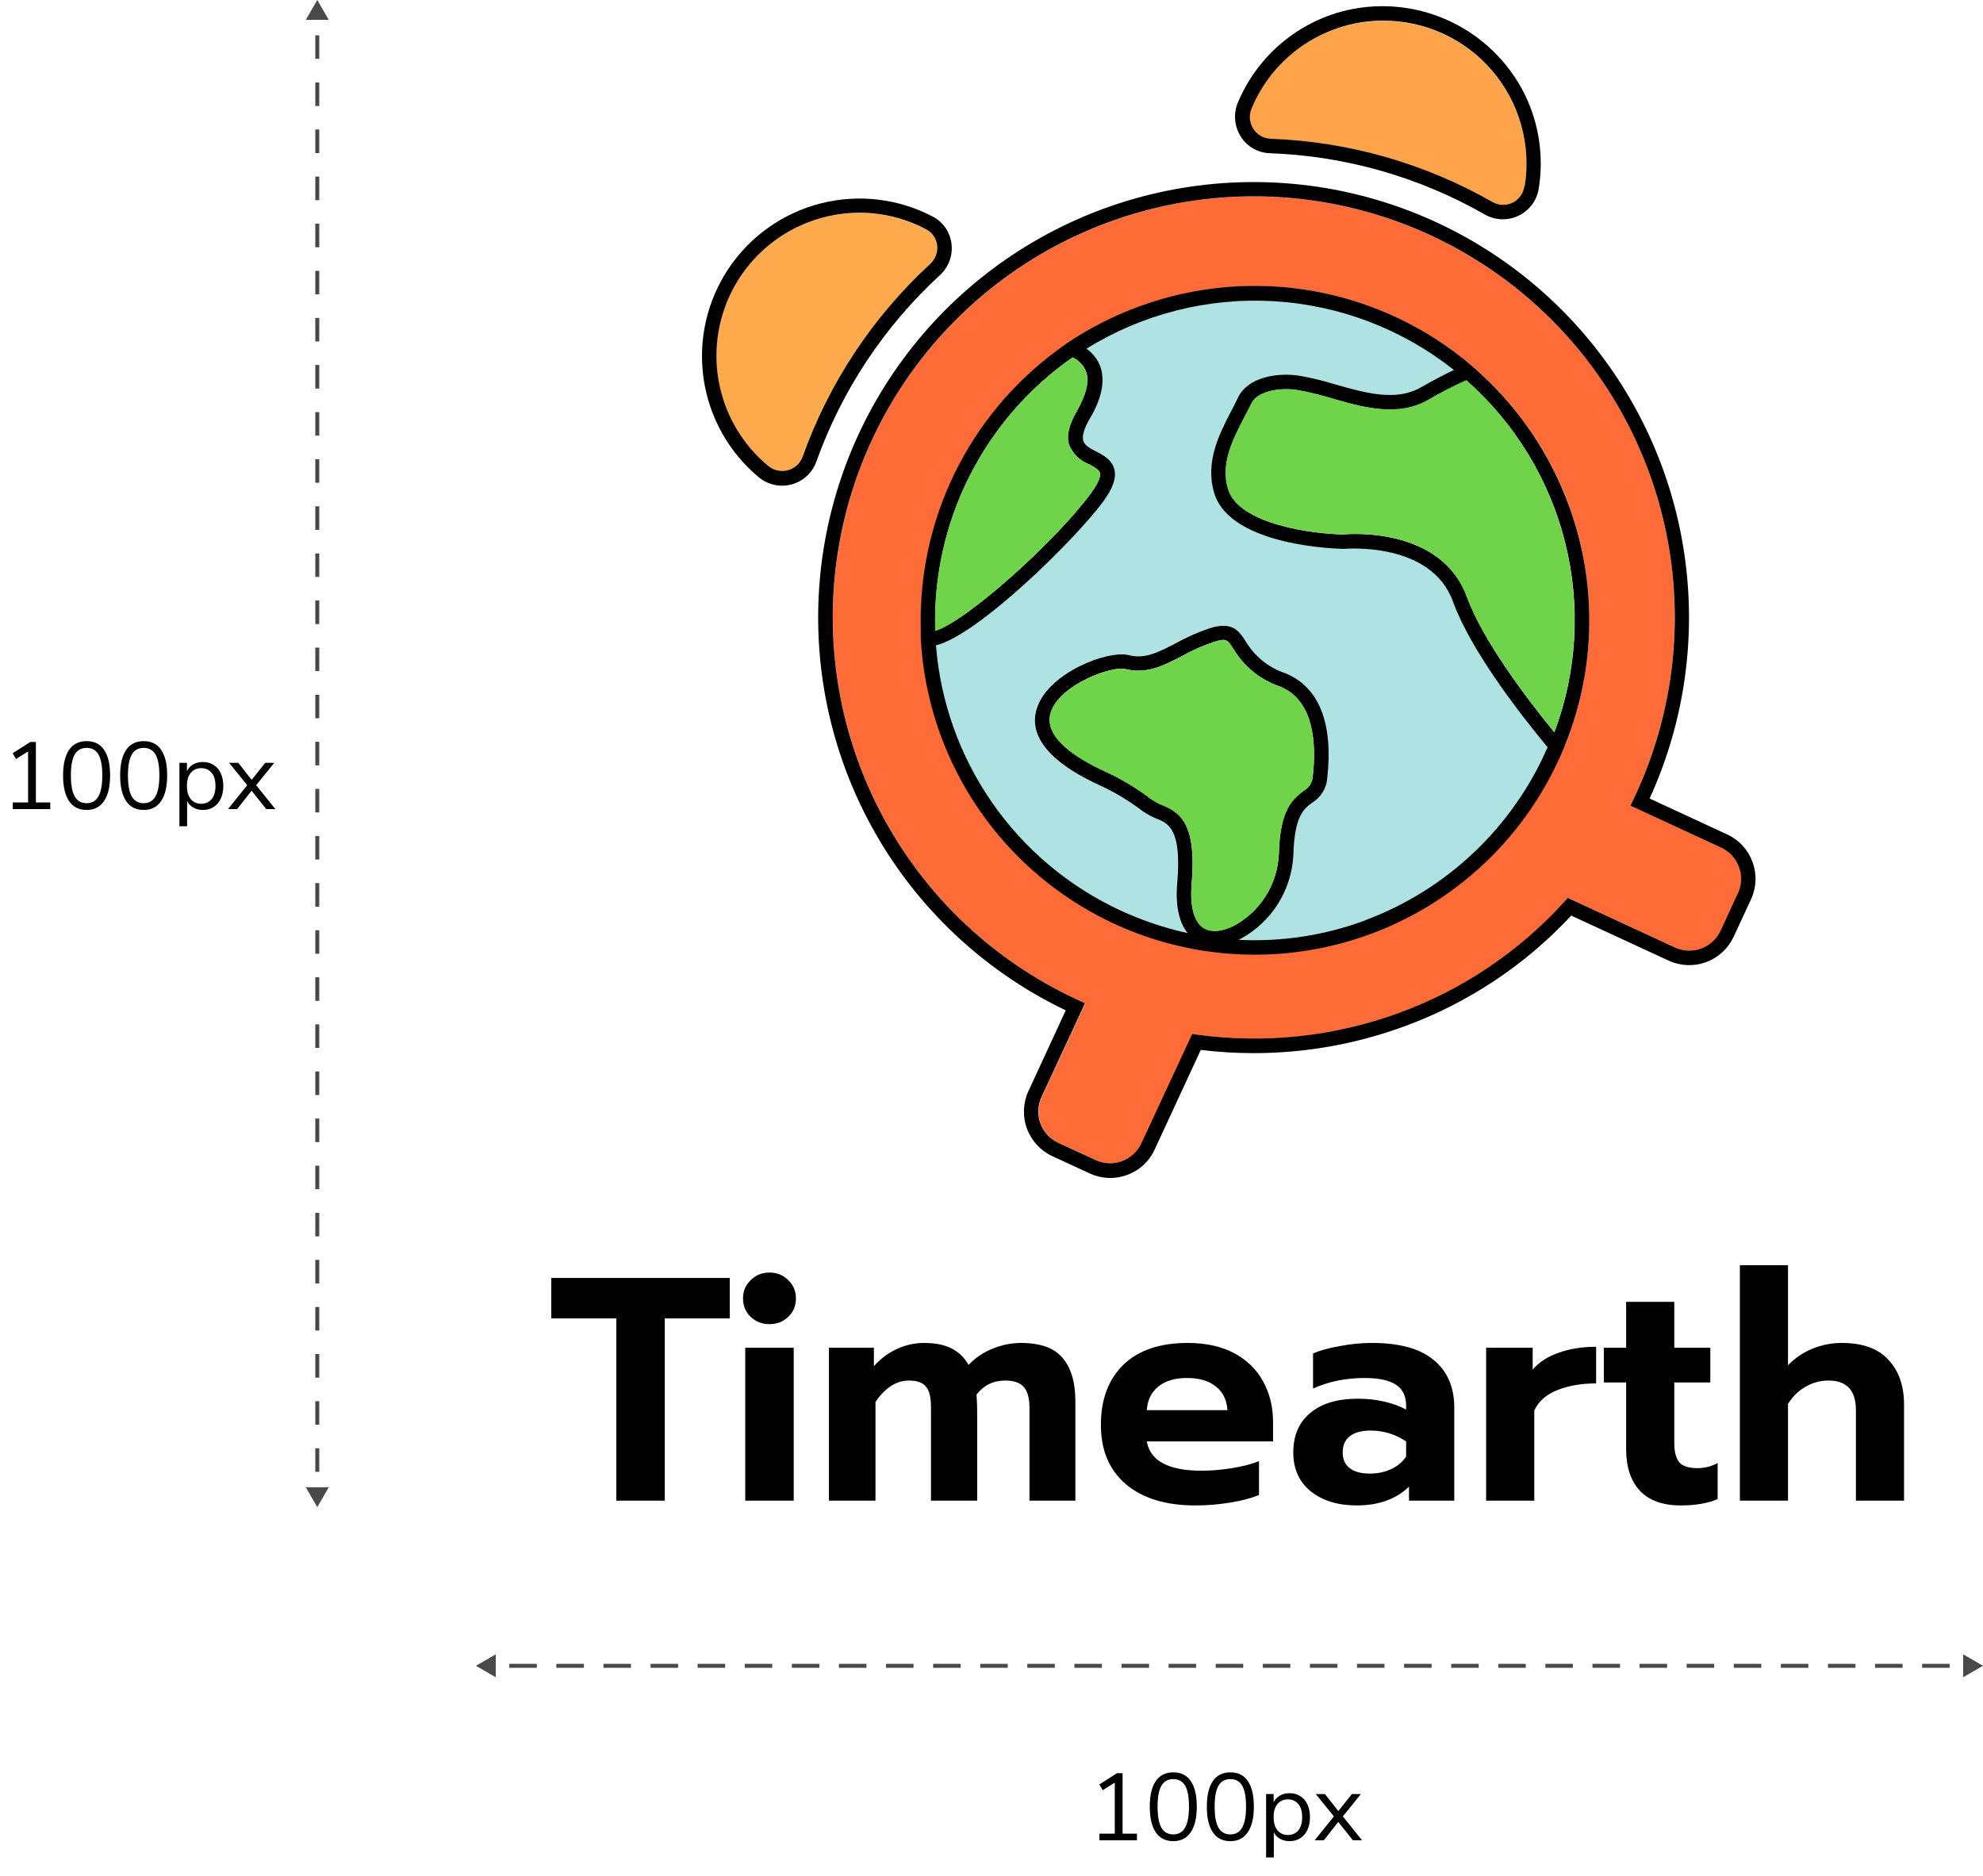 <svg width="500" height="473" viewBox="0 0 500 473" fill="none" xmlns="http://www.w3.org/2000/svg">
<rect width="500" height="473" fill="white"/>
<path d="M80 0L77.113 5H82.887L80 0ZM80 380L82.887 375H77.113L80 380ZM79.5 8.906V14.844H80.5V8.906H79.5ZM79.5 20.781V26.719H80.5V20.781H79.5ZM79.5 32.656V38.594H80.5V32.656H79.5ZM79.5 44.531V50.469H80.5V44.531H79.5ZM79.5 56.406V62.344H80.5V56.406H79.5ZM79.5 68.281V74.219H80.5V68.281H79.5ZM79.5 80.156V86.094H80.5V80.156H79.5ZM79.5 92.031V97.969H80.5V92.031H79.5ZM79.5 103.906V109.844H80.5V103.906H79.5ZM79.5 115.781L79.5 121.719H80.5L80.5 115.781H79.5ZM79.5 127.656V133.594H80.5V127.656H79.5ZM79.5 139.531V145.469H80.5V139.531H79.5ZM79.5 151.406V157.344H80.5V151.406H79.5ZM79.5 163.281V169.219H80.5V163.281H79.5ZM79.5 175.156V181.094H80.5V175.156H79.5ZM79.5 187.031V192.969H80.5V187.031H79.5ZM79.5 198.906V204.844H80.5V198.906H79.5ZM79.5 210.781V216.719H80.5V210.781H79.5ZM79.5 222.656V228.594H80.5V222.656H79.5ZM79.5 234.531V240.469H80.5V234.531H79.5ZM79.5 246.406V252.344H80.5V246.406H79.5ZM79.5 258.281V264.219H80.5V258.281H79.5ZM79.5 270.156V276.094H80.5V270.156H79.5ZM79.5 282.031V287.969H80.5V282.031H79.5ZM79.5 293.906V299.844H80.5V293.906H79.5ZM79.5 305.781V311.719H80.5V305.781H79.5ZM79.5 317.656V323.594H80.5V317.656H79.5ZM79.5 329.531V335.469H80.5V329.531H79.5ZM79.5 341.406V347.344H80.5V341.406H79.5ZM79.5 353.281V359.219H80.5V353.281H79.5ZM79.5 365.156V371.094H80.5V365.156H79.5Z" fill="#494949"/>
<path d="M120 420L125 422.887V417.113L120 420ZM500 420L495 417.113V422.887L500 420ZM122.969 420.5H123.469V419.5H122.969V420.5ZM128.906 419.5H128.406V420.5H128.906V419.5ZM134.844 420.5H135.344V419.5H134.844V420.5ZM140.781 419.5H140.281V420.5H140.781V419.5ZM146.719 420.5H147.219V419.5H146.719V420.5ZM152.656 419.5H152.156V420.5H152.656V419.5ZM158.594 420.5H159.094V419.5H158.594V420.5ZM164.531 419.5H164.031V420.5H164.531V419.5ZM170.469 420.5H170.969V419.5H170.469V420.5ZM176.406 419.5H175.906V420.5H176.406V419.5ZM182.344 420.5H182.844V419.5H182.344V420.5ZM188.281 419.5H187.781V420.5H188.281V419.5ZM194.219 420.5H194.719V419.5H194.219V420.5ZM200.156 419.5H199.656V420.5H200.156V419.5ZM206.094 420.5H206.594V419.5H206.094V420.5ZM212.031 419.5H211.531V420.5H212.031V419.5ZM217.969 420.5H218.469V419.5H217.969V420.5ZM223.906 419.5H223.406V420.5H223.906V419.5ZM229.844 420.5H230.344V419.5H229.844V420.5ZM235.781 419.5H235.281V420.5H235.781V419.5ZM241.719 420.5H242.219V419.5H241.719V420.5ZM247.656 419.5H247.156V420.5H247.656V419.5ZM253.594 420.5H254.094V419.5H253.594V420.5ZM259.531 419.5H259.031V420.5H259.531V419.5ZM265.469 420.5H265.969V419.5H265.469V420.5ZM271.406 419.5H270.906V420.5H271.406V419.5ZM277.344 420.5H277.844V419.5H277.344V420.5ZM283.281 419.5H282.781V420.5H283.281V419.5ZM289.219 420.5H289.719V419.5H289.219V420.5ZM295.156 419.5H294.656V420.5H295.156V419.5ZM301.094 420.5H301.594V419.5H301.094V420.5ZM307.031 419.5H306.531V420.5H307.031V419.5ZM312.969 420.5H313.469V419.5H312.969V420.5ZM318.906 419.5H318.406V420.5H318.906V419.5ZM324.844 420.5H325.344V419.5H324.844V420.5ZM330.781 419.5H330.281V420.5H330.781V419.5ZM336.719 420.5H337.219V419.5H336.719V420.5ZM342.656 419.5H342.156V420.5H342.656V419.5ZM348.594 420.5H349.094V419.5H348.594V420.5ZM354.531 419.5H354.031V420.5H354.531V419.5ZM360.469 420.5H360.969V419.5H360.469V420.5ZM366.406 419.5H365.906V420.5H366.406V419.5ZM372.344 420.5H372.844V419.5H372.344V420.5ZM378.281 419.5H377.781V420.5H378.281V419.5ZM384.219 420.5H384.719V419.5H384.219V420.5ZM390.156 419.5H389.656V420.5H390.156V419.5ZM396.094 420.5H396.594V419.5H396.094V420.5ZM402.031 419.5H401.531V420.5H402.031V419.5ZM407.969 420.5H408.469V419.5H407.969V420.5ZM413.906 419.5H413.406V420.5H413.906V419.5ZM419.844 420.5H420.344V419.5H419.844V420.5ZM425.781 419.5H425.281V420.5H425.781V419.5ZM431.719 420.5H432.219V419.5H431.719V420.5ZM437.656 419.5H437.156V420.5H437.656V419.5ZM443.594 420.5H444.094V419.5H443.594V420.5ZM449.531 419.5H449.031V420.5H449.531V419.5ZM455.469 420.5H455.969V419.5H455.469V420.5ZM461.406 419.5H460.906V420.5H461.406V419.5ZM467.344 420.5H467.844V419.5H467.344V420.5ZM473.281 419.5H472.781V420.5H473.281V419.5ZM479.219 420.5H479.719V419.5H479.219V420.5ZM485.156 419.5H484.656V420.5H485.156V419.5ZM491.094 420.5H491.594V419.5H491.094V420.5ZM497.031 419.5H496.531V420.5H497.031V419.5ZM128.906 420.5H134.844V419.5H128.906V420.5ZM140.781 420.5H146.719V419.5H140.781V420.5ZM152.656 420.5H158.594V419.5H152.656V420.5ZM164.531 420.5H170.469V419.5H164.531V420.5ZM176.406 420.5H182.344V419.5H176.406V420.5ZM188.281 420.5H194.219V419.5H188.281V420.5ZM200.156 420.5H206.094V419.5H200.156V420.5ZM212.031 420.5H217.969V419.5H212.031V420.5ZM223.906 420.5H229.844V419.5H223.906V420.5ZM235.781 420.5H241.719V419.5H235.781V420.5ZM247.656 420.5H253.594V419.5H247.656V420.5ZM259.531 420.5H265.469V419.5H259.531V420.5ZM271.406 420.5H277.344V419.5H271.406V420.5ZM283.281 420.5H289.219V419.5H283.281V420.5ZM295.156 420.5H301.094V419.5H295.156V420.5ZM307.031 420.5H312.969V419.5H307.031V420.5ZM318.906 420.5H324.844V419.5H318.906V420.5ZM330.781 420.5H336.719V419.5H330.781V420.5ZM342.656 420.5H348.594V419.5H342.656V420.5ZM354.531 420.5H360.469V419.5H354.531V420.5ZM366.406 420.5H372.344V419.5H366.406V420.5ZM378.281 420.5H384.219V419.5H378.281V420.5ZM390.156 420.5H396.094V419.5H390.156V420.5ZM402.031 420.5H407.969V419.5H402.031V420.5ZM413.906 420.5H419.844V419.5H413.906V420.5ZM425.781 420.5H431.719V419.5H425.781V420.5ZM437.656 420.5H443.594V419.5H437.656V420.5ZM449.531 420.5H455.469V419.5H449.531V420.5ZM461.406 420.5H467.344V419.5H461.406V420.5ZM473.281 420.5H479.219V419.5H473.281V420.5ZM485.156 420.5H491.094V419.5H485.156V420.5Z" fill="#494949"/>
<path d="M277.218 464V462.32H281.082V449.456L278.034 451.376L277.194 449.912L281.634 447.08H283.05V462.32H286.674V464H277.218ZM295.833 464.216C293.897 464.216 292.425 463.472 291.417 461.984C290.409 460.496 289.905 458.344 289.905 455.528C289.905 452.696 290.409 450.544 291.417 449.072C292.425 447.6 293.897 446.864 295.833 446.864C297.785 446.864 299.257 447.6 300.249 449.072C301.257 450.528 301.761 452.672 301.761 455.504C301.761 458.336 301.249 460.496 300.225 461.984C299.217 463.472 297.753 464.216 295.833 464.216ZM295.833 462.512C297.177 462.512 298.169 461.944 298.809 460.808C299.465 459.672 299.793 457.904 299.793 455.504C299.793 453.104 299.473 451.352 298.833 450.248C298.193 449.128 297.193 448.568 295.833 448.568C294.489 448.568 293.489 449.128 292.833 450.248C292.193 451.368 291.873 453.12 291.873 455.504C291.873 457.904 292.193 459.672 292.833 460.808C293.489 461.944 294.489 462.512 295.833 462.512ZM310.223 464.216C308.287 464.216 306.815 463.472 305.807 461.984C304.799 460.496 304.295 458.344 304.295 455.528C304.295 452.696 304.799 450.544 305.807 449.072C306.815 447.6 308.287 446.864 310.223 446.864C312.175 446.864 313.647 447.6 314.639 449.072C315.647 450.528 316.151 452.672 316.151 455.504C316.151 458.336 315.639 460.496 314.615 461.984C313.607 463.472 312.143 464.216 310.223 464.216ZM310.223 462.512C311.567 462.512 312.559 461.944 313.199 460.808C313.855 459.672 314.183 457.904 314.183 455.504C314.183 453.104 313.863 451.352 313.223 450.248C312.583 449.128 311.583 448.568 310.223 448.568C308.879 448.568 307.879 449.128 307.223 450.248C306.583 451.368 306.263 453.12 306.263 455.504C306.263 457.904 306.583 459.672 307.223 460.808C307.879 461.944 308.879 462.512 310.223 462.512ZM319.238 468.32V452.336H321.134V454.424C321.486 453.704 322.006 453.144 322.694 452.744C323.398 452.328 324.214 452.12 325.142 452.12C326.182 452.12 327.086 452.368 327.854 452.864C328.638 453.344 329.238 454.04 329.654 454.952C330.086 455.848 330.302 456.92 330.302 458.168C330.302 459.4 330.086 460.472 329.654 461.384C329.238 462.28 328.638 462.976 327.854 463.472C327.086 463.968 326.182 464.216 325.142 464.216C324.246 464.216 323.446 464.016 322.742 463.616C322.038 463.216 321.518 462.664 321.182 461.96V468.32H319.238ZM324.734 462.656C325.822 462.656 326.694 462.272 327.35 461.504C328.006 460.72 328.334 459.608 328.334 458.168C328.334 456.712 328.006 455.6 327.35 454.832C326.694 454.064 325.822 453.68 324.734 453.68C323.646 453.68 322.774 454.064 322.118 454.832C321.462 455.6 321.134 456.712 321.134 458.168C321.134 459.608 321.462 460.72 322.118 461.504C322.774 462.272 323.646 462.656 324.734 462.656ZM331.484 464L336.332 457.976L331.772 452.336H334.076L337.46 456.632L340.868 452.336H343.148L338.588 457.976L343.436 464H341.132L337.436 459.368L333.788 464H331.484Z" fill="black"/>
<path d="M3.218 204V202.32H7.082V189.456L4.034 191.376L3.194 189.912L7.634 187.08H9.05V202.32H12.674V204H3.218ZM21.833 204.216C19.897 204.216 18.425 203.472 17.417 201.984C16.409 200.496 15.905 198.344 15.905 195.528C15.905 192.696 16.409 190.544 17.417 189.072C18.425 187.6 19.897 186.864 21.833 186.864C23.785 186.864 25.257 187.6 26.249 189.072C27.257 190.528 27.761 192.672 27.761 195.504C27.761 198.336 27.249 200.496 26.225 201.984C25.217 203.472 23.753 204.216 21.833 204.216ZM21.833 202.512C23.177 202.512 24.169 201.944 24.809 200.808C25.465 199.672 25.793 197.904 25.793 195.504C25.793 193.104 25.473 191.352 24.833 190.248C24.193 189.128 23.193 188.568 21.833 188.568C20.489 188.568 19.489 189.128 18.833 190.248C18.193 191.368 17.873 193.12 17.873 195.504C17.873 197.904 18.193 199.672 18.833 200.808C19.489 201.944 20.489 202.512 21.833 202.512ZM36.223 204.216C34.287 204.216 32.815 203.472 31.807 201.984C30.799 200.496 30.295 198.344 30.295 195.528C30.295 192.696 30.799 190.544 31.807 189.072C32.815 187.6 34.287 186.864 36.223 186.864C38.175 186.864 39.647 187.6 40.639 189.072C41.647 190.528 42.151 192.672 42.151 195.504C42.151 198.336 41.639 200.496 40.615 201.984C39.607 203.472 38.143 204.216 36.223 204.216ZM36.223 202.512C37.567 202.512 38.559 201.944 39.199 200.808C39.855 199.672 40.183 197.904 40.183 195.504C40.183 193.104 39.863 191.352 39.223 190.248C38.583 189.128 37.583 188.568 36.223 188.568C34.879 188.568 33.879 189.128 33.223 190.248C32.583 191.368 32.263 193.12 32.263 195.504C32.263 197.904 32.583 199.672 33.223 200.808C33.879 201.944 34.879 202.512 36.223 202.512ZM45.238 208.32V192.336H47.134V194.424C47.486 193.704 48.006 193.144 48.694 192.744C49.398 192.328 50.214 192.12 51.142 192.12C52.182 192.12 53.086 192.368 53.854 192.864C54.638 193.344 55.238 194.04 55.654 194.952C56.086 195.848 56.302 196.92 56.302 198.168C56.302 199.4 56.086 200.472 55.654 201.384C55.238 202.28 54.638 202.976 53.854 203.472C53.086 203.968 52.182 204.216 51.142 204.216C50.246 204.216 49.446 204.016 48.742 203.616C48.038 203.216 47.518 202.664 47.182 201.96V208.32H45.238ZM50.734 202.656C51.822 202.656 52.694 202.272 53.35 201.504C54.006 200.72 54.334 199.608 54.334 198.168C54.334 196.712 54.006 195.6 53.35 194.832C52.694 194.064 51.822 193.68 50.734 193.68C49.646 193.68 48.774 194.064 48.118 194.832C47.462 195.6 47.134 196.712 47.134 198.168C47.134 199.608 47.462 200.72 48.118 201.504C48.774 202.272 49.646 202.656 50.734 202.656ZM57.484 204L62.332 197.976L57.772 192.336H60.076L63.46 196.632L66.868 192.336H69.148L64.588 197.976L69.436 204H67.132L63.436 199.368L59.788 204H57.484Z" fill="black"/>
<path d="M155.398 332.415H139V322.213H184.014V332.415H167.616V378.363H155.398V332.415Z" fill="black"/>
<path d="M194.018 333.861C192.142 333.861 190.561 333.245 189.275 332.013C187.989 330.782 187.346 329.229 187.346 327.354C187.346 325.533 187.989 324.007 189.275 322.775C190.561 321.49 192.142 320.848 194.018 320.848C195.893 320.848 197.474 321.49 198.76 322.775C200.046 324.007 200.689 325.533 200.689 327.354C200.689 329.229 200.046 330.782 198.76 332.013C197.474 333.245 195.893 333.861 194.018 333.861ZM187.909 339.805H200.127V378.363H187.909V339.805Z" fill="black"/>
<path d="M209.011 339.805H220.345V344.464C222.006 342.59 223.935 341.144 226.133 340.126C228.33 339.109 230.607 338.6 232.965 338.6C235.912 338.6 238.27 339.082 240.039 340.046C241.807 340.956 243.2 342.322 244.218 344.143C245.88 342.376 247.889 341.01 250.247 340.046C252.658 339.082 255.043 338.6 257.401 338.6C262.331 338.6 265.841 339.859 267.931 342.376C270.075 344.893 271.146 348.534 271.146 353.3V378.363H259.571V354.987C259.571 352.524 259.089 350.757 258.124 349.686C257.16 348.614 255.606 348.079 253.462 348.079C250.461 348.079 248.05 349.257 246.228 351.613C246.335 353.327 246.389 354.719 246.389 355.791V378.363H234.733V354.586C234.733 352.229 234.305 350.569 233.447 349.605C232.643 348.588 231.223 348.079 229.187 348.079C226.025 348.079 223.212 349.873 220.747 353.461V378.363H209.011V339.805Z" fill="black"/>
<path d="M301.374 379.568C293.978 379.568 288.164 377.801 283.931 374.266C279.697 370.678 277.581 365.671 277.581 359.245C277.581 352.872 279.456 347.838 283.207 344.143C287.012 340.448 292.424 338.6 299.444 338.6C304.053 338.6 307.965 339.457 311.18 341.171C314.395 342.884 316.834 345.267 318.495 348.32C320.156 351.319 320.987 354.719 320.987 358.522V363.422H289.156C290.013 368.349 294.621 370.812 302.981 370.812C305.446 370.812 307.992 370.598 310.617 370.169C313.243 369.741 315.521 369.152 317.45 368.402V376.917C315.574 377.72 313.163 378.363 310.216 378.845C307.268 379.327 304.321 379.568 301.374 379.568ZM309.492 355.55C309.331 352.979 308.367 350.998 306.598 349.605C304.83 348.159 302.392 347.436 299.284 347.436C296.229 347.436 293.818 348.159 292.049 349.605C290.281 351.051 289.316 353.033 289.156 355.55H309.492Z" fill="black"/>
<path d="M342.088 379.568C337.372 379.568 333.514 378.39 330.513 376.033C327.566 373.623 326.092 370.357 326.092 366.233C326.092 361.949 327.512 358.629 330.352 356.272C333.193 353.863 337.212 352.658 342.41 352.658C344.714 352.658 346.911 352.899 349.001 353.381C351.091 353.863 352.94 354.532 354.547 355.389V354.425C354.547 352.015 353.69 350.248 351.975 349.123C350.26 347.999 347.634 347.436 344.098 347.436C339.382 347.436 335.041 348.32 331.076 350.087V341.251C332.791 340.501 335.015 339.885 337.748 339.403C340.481 338.868 343.213 338.6 345.946 338.6C352.913 338.6 358.111 340.046 361.541 342.938C364.97 345.776 366.685 349.766 366.685 354.907V378.363H355.271V374.828C352.002 377.988 347.608 379.568 342.088 379.568ZM345.384 371.535C347.367 371.535 349.162 371.16 350.769 370.41C352.377 369.661 353.636 368.616 354.547 367.278V363.422C351.814 361.601 348.813 360.691 345.545 360.691C343.294 360.691 341.552 361.173 340.32 362.136C339.141 363.047 338.551 364.412 338.551 366.233C338.551 367.947 339.141 369.259 340.32 370.169C341.499 371.08 343.187 371.535 345.384 371.535Z" fill="black"/>
<path d="M374.72 339.805H386.456V345.348C388.01 343.473 390.18 342.054 392.967 341.09C395.753 340.073 398.915 339.564 402.452 339.564V348.802C398.754 348.802 395.485 349.364 392.645 350.489C389.859 351.613 387.929 353.327 386.858 355.63V378.363H374.72V339.805Z" fill="black"/>
<path d="M423.767 379.568C419.266 379.568 415.836 378.336 413.478 375.873C411.174 373.356 410.022 369.875 410.022 365.43V348.561H404.395V339.805H410.022V328.238H422.16V339.805H431.243V348.561H422.16V363.823C422.16 366.073 422.588 367.706 423.446 368.723C424.303 369.687 425.83 370.169 428.027 370.169C429.796 370.169 431.484 369.741 433.092 368.884V377.961C430.626 379.032 427.518 379.568 423.767 379.568Z" fill="black"/>
<path d="M438.696 319H450.833V344.223C452.655 342.349 454.718 340.956 457.023 340.046C459.327 339.082 461.792 338.6 464.418 338.6C469.669 338.6 473.581 340.019 476.154 342.858C478.779 345.642 480.092 349.418 480.092 354.184V378.363H467.955V355.55C467.955 350.569 465.65 348.079 461.042 348.079C459.005 348.079 457.103 348.588 455.335 349.605C453.566 350.569 452.066 352.015 450.833 353.943V378.363H438.696V319Z" fill="black"/>
<path d="M236.253 61.878C236.152 61.035 235.847 60.228 235.364 59.529C234.882 58.83 234.237 58.258 233.485 57.863C228.32 55.112 222.56 53.67 216.708 53.664C210.885 53.682 205.151 55.097 199.987 57.789C194.716 60.539 190.208 64.549 186.862 69.462C183.517 74.376 181.439 80.041 180.813 85.952C180.186 91.863 181.032 97.837 183.274 103.343C185.515 108.848 189.084 113.714 193.661 117.506C194.345 118.079 195.158 118.477 196.03 118.665C196.902 118.854 197.807 118.827 198.667 118.588C199.512 118.36 200.288 117.928 200.927 117.33C201.566 116.732 202.049 115.987 202.334 115.159C208.967 96.632 219.996 79.991 234.475 66.664C235.136 66.069 235.643 65.323 235.953 64.49C236.263 63.656 236.366 62.76 236.253 61.878Z" fill="#FFAB4D"/>
<path d="M235.208 54.617C226.519 50.053 216.448 48.867 206.936 51.287C197.424 53.706 189.145 59.561 183.693 67.723C178.241 75.885 176.003 85.775 177.411 95.489C178.818 105.202 183.771 114.051 191.314 120.33C192.975 121.704 195.063 122.457 197.218 122.457C199.104 122.455 200.944 121.871 202.486 120.785C204.029 119.698 205.198 118.163 205.836 116.388C212.262 98.418 222.959 82.278 237.005 69.359C238.092 68.363 238.923 67.12 239.427 65.735C239.932 64.349 240.094 62.863 239.902 61.401C239.726 59.976 239.207 58.614 238.389 57.432C237.572 56.251 236.48 55.285 235.208 54.617ZM202.37 115.123C202.086 115.95 201.603 116.696 200.964 117.294C200.324 117.891 199.548 118.323 198.703 118.551C197.844 118.79 196.939 118.817 196.067 118.629C195.195 118.44 194.382 118.042 193.698 117.47C189.121 113.677 185.552 108.812 183.31 103.306C181.069 97.801 180.223 91.826 180.849 85.915C181.475 80.004 183.554 74.339 186.899 69.426C190.245 64.512 194.753 60.502 200.023 57.753C205.187 55.06 210.921 53.646 216.745 53.627C222.596 53.634 228.357 55.075 233.521 57.826C234.274 58.221 234.919 58.793 235.401 59.492C235.883 60.192 236.188 60.998 236.29 61.842C236.396 62.728 236.284 63.627 235.965 64.461C235.645 65.294 235.128 66.038 234.456 66.627C219.993 79.971 208.982 96.624 202.37 115.159V115.123Z" fill="black"/>
<path d="M348.555 5.278C345.318 5.28 342.097 5.731 338.984 6.617C333.77 8.07 328.953 10.684 324.892 14.262C320.831 17.841 317.632 22.291 315.533 27.28C315.163 28.117 315.008 29.034 315.082 29.946C315.155 30.859 315.456 31.738 315.955 32.506C316.424 33.245 317.067 33.859 317.827 34.294C318.588 34.729 319.443 34.971 320.319 34.999C339.961 35.715 359.137 41.182 376.204 50.932C376.984 51.384 377.864 51.638 378.766 51.67C379.668 51.702 380.563 51.511 381.374 51.115C382.177 50.733 382.875 50.16 383.409 49.448C383.942 48.736 384.294 47.905 384.436 47.027C385.262 41.853 384.951 36.561 383.524 31.52C382.097 26.478 379.588 21.808 376.173 17.835C372.758 13.861 368.518 10.68 363.749 8.511C358.979 6.343 353.794 5.239 348.555 5.278Z" fill="#FFA44B"/>
<path d="M384.491 23.87C380.37 15.533 373.476 8.89 364.992 5.08C356.508 1.269 346.963 0.529 337.994 2.986C332.243 4.597 326.93 7.487 322.454 11.44C317.977 15.392 314.452 20.306 312.142 25.813C311.555 27.204 311.314 28.715 311.438 30.219C311.563 31.723 312.05 33.174 312.857 34.449C313.643 35.693 314.723 36.725 316.002 37.454C317.281 38.183 318.719 38.587 320.191 38.63C339.242 39.317 357.841 44.621 374.389 54.086C375.674 54.818 377.118 55.228 378.596 55.282C380.074 55.335 381.544 55.03 382.879 54.392C384.213 53.755 385.374 52.803 386.262 51.62C387.149 50.436 387.737 49.055 387.975 47.595C389.29 39.517 388.073 31.229 384.491 23.87ZM384.363 47.008C384.231 47.883 383.891 48.713 383.371 49.428C382.851 50.143 382.166 50.722 381.374 51.115C380.571 51.496 379.688 51.676 378.801 51.641C377.913 51.606 377.047 51.357 376.277 50.914C359.21 41.164 340.034 35.697 320.392 34.981C319.517 34.952 318.661 34.71 317.901 34.276C317.14 33.841 316.497 33.227 316.029 32.487C315.529 31.72 315.229 30.84 315.155 29.928C315.082 29.015 315.237 28.099 315.607 27.262C317.698 22.262 320.895 17.801 324.956 14.213C329.017 10.625 333.838 8.003 339.057 6.543C342.17 5.657 345.391 5.207 348.628 5.205C353.868 5.175 359.052 6.287 363.819 8.465C368.586 10.642 372.821 13.832 376.229 17.813C379.637 21.794 382.137 26.47 383.555 31.515C384.972 36.56 385.273 41.854 384.436 47.027L384.363 47.008Z" fill="black"/>
<path d="M434.014 213.709L411.095 203.112L411.902 201.443C420.988 182.434 424.21 161.151 421.16 140.304C418.11 119.457 408.924 99.99 394.773 84.38C380.621 68.771 362.145 57.727 341.696 52.654C321.247 47.58 299.751 48.708 279.944 55.892C260.138 63.076 242.918 75.993 230.477 92.996C218.036 110 210.937 130.321 210.084 151.373C209.23 172.425 214.662 193.254 225.686 211.209C236.71 229.163 252.828 243.431 271.988 252.195L273.656 252.965L262.656 276.672C261.705 278.754 261.614 281.128 262.404 283.278C263.194 285.427 264.799 287.177 266.873 288.149L276.37 292.531C278.453 293.482 280.827 293.572 282.976 292.783C285.125 291.993 286.876 290.387 287.848 288.314L300.682 260.72L302.039 260.904C319.17 263.227 336.609 261.339 352.845 255.403C368.789 249.584 383.079 239.976 394.484 227.406L395.4 226.416L422.426 238.92C424.509 239.871 426.883 239.961 429.032 239.172C431.181 238.382 432.932 236.776 433.904 234.703L438.286 225.206C439.236 223.123 439.327 220.749 438.537 218.6C437.748 216.45 436.142 214.7 434.069 213.728L434.014 213.709ZM394.575 187.784L394.154 188.811C386.77 206.363 373.664 220.901 356.968 230.058C340.271 239.215 320.968 242.452 302.197 239.243C283.427 236.034 266.296 226.567 253.59 212.384C240.884 198.2 233.352 180.134 232.22 161.125V158.98C231.812 145.319 234.721 131.762 240.699 119.472C246.677 107.181 255.544 96.522 266.543 88.409L269.274 86.428C274.921 82.665 280.996 79.588 287.371 77.261C301.449 72.107 316.644 70.792 331.398 73.45C346.152 76.108 359.933 82.644 371.327 92.387L373.563 94.422C386.148 106.006 394.906 121.149 398.669 137.835C402.433 154.52 401.024 171.956 394.63 187.821L394.575 187.784Z" fill="#FF6C37"/>
<path d="M441.879 217.321C441.327 215.802 440.479 214.407 439.383 213.217C438.288 212.028 436.968 211.067 435.499 210.391L415.936 201.333C424.929 181.658 427.909 159.764 424.501 138.4C421.094 117.037 411.451 97.156 396.783 81.254C382.115 65.352 363.076 54.138 342.057 49.02C321.037 43.902 298.974 45.108 278.638 52.486C258.301 59.864 240.598 73.086 227.75 90.492C214.903 107.897 207.483 128.71 206.424 150.318C205.365 171.926 210.713 193.365 221.797 211.943C232.881 230.522 249.207 245.411 268.724 254.743L259.3 275.132C257.943 278.098 257.811 281.48 258.934 284.542C260.056 287.605 262.343 290.1 265.296 291.486L274.793 295.868C276.259 296.55 277.845 296.933 279.459 296.996C281.074 297.059 282.685 296.8 284.199 296.235C285.72 295.685 287.117 294.838 288.307 293.742C289.497 292.647 290.456 291.325 291.13 289.854L302.772 264.717C320.075 266.836 337.633 264.812 354 258.813C370.07 252.958 384.522 243.376 396.171 230.853L420.776 242.22C423.739 243.577 427.119 243.708 430.178 242.586C433.238 241.463 435.73 239.176 437.112 236.225L441.513 226.727C442.193 225.262 442.576 223.676 442.639 222.061C442.702 220.447 442.444 218.836 441.879 217.321ZM438.212 225.187L433.83 234.685C432.859 236.758 431.108 238.364 428.959 239.153C426.81 239.943 424.436 239.852 422.353 238.902L395.327 226.397L394.41 227.387C383.006 239.958 368.716 249.566 352.772 255.385C336.535 261.321 319.096 263.209 301.966 260.885L300.609 260.702L287.774 288.296C286.803 290.369 285.052 291.975 282.903 292.764C280.754 293.554 278.38 293.464 276.297 292.513L266.799 288.131C264.726 287.159 263.12 285.408 262.331 283.259C261.541 281.11 261.631 278.736 262.582 276.653L273.583 252.946L271.915 252.176C252.758 243.4 236.647 229.122 225.632 211.16C214.617 193.198 209.196 172.364 210.06 151.311C210.924 130.258 218.033 109.938 230.483 92.938C242.933 75.939 260.16 63.029 279.971 55.852C299.781 48.675 321.28 47.556 341.729 52.636C362.178 57.717 380.652 68.769 394.8 84.383C408.948 99.998 418.129 119.469 421.174 140.319C424.22 161.169 420.992 182.453 411.902 201.462L411.095 203.13L434.014 213.728C436.087 214.7 437.693 216.45 438.482 218.6C439.272 220.749 439.182 223.123 438.231 225.206L438.212 225.187Z" fill="black"/>
<path d="M366.45 151.737C360.802 136.391 339.094 138.371 338.947 138.39H338.727C337.59 138.39 310.51 137.785 306.293 124.492C303.799 116.608 307.521 109.42 310.51 103.645C311.133 102.472 311.72 101.335 312.233 100.235C314.617 95.138 321.969 93.781 327.781 94.734C330.836 95.284 333.855 96.019 336.82 96.934C344.301 99.061 352.02 101.261 358.272 97.704C361.572 95.871 364.378 94.349 366.67 93.286C353.645 82.93 337.737 76.855 321.124 75.893C304.512 74.931 288.009 79.13 273.877 87.914C275.522 89.07 276.765 90.711 277.434 92.607C278.607 96.091 277.745 100.345 274.885 105.258C273.382 107.825 272.776 109.842 273.051 111.071C273.327 112.299 274.5 112.904 276.315 113.839C278.13 114.774 280.367 115.984 280.935 118.46C281.412 120.605 280.514 123.135 278.094 126.454C270.998 136.171 246.558 160.153 235.923 162.72C237.054 176.991 241.961 190.704 250.142 202.452C258.323 214.2 269.483 223.559 282.476 229.569C287.882 232.071 293.544 233.977 299.362 235.253C297.529 233.053 296.172 229.239 296.74 222.657C297.914 208.979 294.503 207.604 291.496 206.394L290.946 206.174C289.555 205.536 288.244 204.736 287.041 203.79C283.873 201.46 280.468 199.468 276.883 197.85C260.987 190.516 259.74 183.182 261.5 178.195C264.599 169.541 279.285 163.82 284.621 165.195C288.6 166.222 291.955 164.444 296.337 162.207C299.115 160.657 302.03 159.368 305.046 158.356C310.73 156.523 312.38 159.09 314.03 161.712C316.271 165.483 319.791 168.326 323.949 169.724C332.457 173.116 336.142 182.265 334.583 196.2C334.486 197.461 334.09 198.682 333.426 199.76C332.763 200.838 331.852 201.742 330.77 202.397C328.68 203.955 326.296 205.715 326.039 215.598C325.82 219.939 324.493 224.153 322.185 227.837C319.878 231.521 316.667 234.554 312.857 236.647L312.215 236.958C328.627 237.772 344.898 233.566 358.859 224.898C372.82 216.231 383.808 203.514 390.358 188.444C383.061 179.68 370.96 164.04 366.45 151.737Z" fill="#AFE2E3"/>
<path d="M395.51 127.279C390.889 114.725 383.347 103.45 373.508 94.386L371.272 92.351C359.878 82.608 346.097 76.071 331.343 73.413C316.589 70.755 301.394 72.07 287.316 77.224C280.941 79.551 274.866 82.629 269.219 86.392L266.488 88.372C255.489 96.486 246.622 107.144 240.644 119.435C234.666 131.726 231.757 145.282 232.165 158.943V161.088C233.233 180.147 240.735 198.279 253.444 212.522C266.153 226.764 283.318 236.274 302.132 239.497C320.947 242.72 340.298 239.465 357.023 230.265C373.748 221.065 386.858 206.464 394.209 188.847L394.63 187.821C402.449 168.453 402.763 146.865 395.51 127.279ZM270.448 90.114C272.029 90.837 273.261 92.154 273.877 93.781C274.702 96.201 273.877 99.428 271.64 103.407C269.549 106.982 268.871 109.732 269.531 112.061C269.981 113.199 270.663 114.23 271.535 115.089C272.406 115.948 273.447 116.615 274.592 117.048C275.912 117.763 277.158 118.423 277.36 119.266C277.488 119.816 277.36 121.21 275.142 124.272C266.414 136.226 243.771 156.651 235.832 159.016C235.409 145.558 238.354 132.206 244.399 120.174C250.444 108.142 259.398 97.809 270.448 90.114ZM303.359 233.896C301.031 232.338 300.004 228.396 300.462 222.895C301.764 207.769 297.639 204.817 292.927 202.929L292.431 202.727C291.3 202.177 290.23 201.507 289.241 200.728C285.889 198.264 282.288 196.156 278.497 194.44C271.163 191.029 262.784 185.639 265.021 179.368C267.478 172.529 280.367 167.799 283.777 168.679C289.113 170.054 293.477 167.781 298.097 165.379C300.683 163.94 303.395 162.743 306.201 161.803C309.226 160.85 309.501 161.29 311.023 163.637C313.663 168.06 317.79 171.4 322.666 173.061C331.265 176.49 331.962 187.271 331.008 195.723C330.967 196.485 330.729 197.223 330.318 197.866C329.906 198.508 329.336 199.033 328.661 199.39C325.434 201.81 322.739 204.67 322.446 215.451C322.261 219.14 321.134 222.72 319.173 225.849C317.212 228.978 314.482 231.553 311.243 233.328C308.126 234.96 305.248 235.161 303.359 233.896ZM344.209 232.063C334.009 235.836 323.15 237.501 312.288 236.958L312.93 236.646C316.74 234.554 319.951 231.521 322.259 227.837C324.566 224.153 325.893 219.939 326.113 215.598C326.369 205.715 328.753 203.955 330.843 202.397C331.926 201.742 332.837 200.838 333.5 199.76C334.163 198.682 334.56 197.461 334.657 196.2C336.215 182.265 332.53 173.116 324.023 169.724C319.864 168.326 316.345 165.483 314.103 161.712C312.398 159.09 310.803 156.615 305.119 158.356C302.104 159.368 299.188 160.657 296.41 162.207C292.083 164.444 288.673 166.222 284.694 165.195C279.359 163.82 264.672 169.541 261.574 178.195C259.74 183.109 261.06 190.497 276.957 197.85C280.542 199.468 283.946 201.46 287.114 203.79C288.318 204.736 289.629 205.536 291.02 206.174L291.57 206.394C294.577 207.604 297.987 208.979 296.814 222.657C296.245 229.239 297.657 233.053 299.435 235.253C293.617 233.977 287.955 232.071 282.549 229.569C269.556 223.559 258.396 214.2 250.215 202.452C242.035 190.704 237.127 176.991 235.997 162.72C246.557 160.153 270.998 136.171 278.167 126.454C280.587 123.135 281.486 120.605 281.009 118.46C280.44 115.984 278.295 114.793 276.388 113.839C274.482 112.886 273.455 112.189 273.125 111.071C272.795 109.952 273.381 107.825 274.958 105.258C277.819 100.345 278.625 96.091 277.507 92.607C276.839 90.711 275.595 89.07 273.95 87.914C288.067 79.163 304.541 74.983 321.123 75.945C337.704 76.906 353.585 82.962 366.596 93.286C364.304 94.349 361.499 95.834 358.199 97.704C351.947 101.261 344.228 99.061 336.747 96.934C333.781 96.019 330.763 95.284 327.708 94.734C321.896 93.817 314.543 95.174 312.16 100.235C311.646 101.335 311.06 102.472 310.436 103.645C307.448 109.42 303.726 116.608 306.219 124.492C310.436 137.785 337.517 138.371 338.654 138.39H338.874C339.094 138.39 360.876 136.391 366.376 151.737C370.887 164.04 382.988 179.68 390.212 188.407C385.874 198.4 379.564 207.413 371.659 214.908C363.754 222.404 354.418 228.226 344.209 232.026V232.063ZM391.88 184.594C385.481 176.783 374.022 161.858 369.878 150.509C363.406 132.926 340.652 134.576 338.599 134.759C331.412 134.631 312.527 132.339 309.703 123.428C307.668 116.993 310.858 110.814 313.682 105.368C314.323 104.14 314.928 102.967 315.515 101.83C317 98.621 322.647 97.649 327.195 98.365C330.101 98.886 332.972 99.584 335.794 100.455C343.604 102.692 352.442 105.222 360.051 100.895C363.184 99.056 366.416 97.391 369.732 95.908C381.99 106.694 390.68 120.952 394.649 136.791C398.618 152.63 397.678 169.301 391.953 184.594H391.88Z" fill="black"/>
<path d="M275.142 124.254C266.396 136.226 243.697 156.651 235.795 159.09C235.372 145.626 238.318 132.27 244.366 120.234C250.415 108.198 259.374 97.864 270.429 90.169C272.014 90.893 273.252 92.21 273.876 93.836C274.701 96.256 273.876 99.483 271.64 103.462C269.549 107.037 268.871 109.787 269.531 112.116C269.981 113.254 270.663 114.285 271.534 115.144C272.406 116.003 273.447 116.67 274.591 117.103C275.912 117.818 277.158 118.478 277.36 119.321C277.488 119.798 277.36 121.192 275.142 124.254ZM331.008 195.76C331.961 187.307 331.265 176.526 322.666 173.098C317.79 171.437 313.663 168.097 311.023 163.674C309.501 161.327 309.189 160.887 306.201 161.84C303.395 162.78 300.682 163.977 298.097 165.415C293.476 167.817 289.113 170.091 283.777 168.716C283.447 168.637 283.108 168.6 282.769 168.606C278.35 168.606 267.276 173.116 265.021 179.405C262.765 185.694 271.108 191.066 278.497 194.476C282.287 196.193 285.888 198.3 289.241 200.765C290.23 201.543 291.3 202.213 292.431 202.764L292.926 202.965C297.638 204.799 301.764 207.806 300.462 222.932C300.004 228.433 301.03 232.338 303.359 233.933C305.192 235.198 308.126 234.996 311.243 233.383C314.482 231.608 317.212 229.034 319.173 225.904C321.134 222.775 322.261 219.195 322.446 215.506C322.739 204.726 325.434 201.865 328.661 199.445C329.338 199.087 329.911 198.559 330.322 197.913C330.733 197.267 330.97 196.525 331.008 195.76ZM391.917 184.575C397.63 169.277 398.567 152.605 394.602 136.764C390.638 120.922 381.959 106.656 369.713 95.853C366.393 97.348 363.156 99.019 360.014 100.858C352.405 105.185 343.512 102.692 335.757 100.418C332.936 99.547 330.064 98.849 327.158 98.328C322.611 97.613 316.963 98.585 315.478 101.793C314.947 102.93 314.342 104.103 313.645 105.332C310.821 110.832 307.631 116.956 309.666 123.392C312.49 132.303 331.375 134.594 338.562 134.723C338.947 134.723 340.084 134.613 341.716 134.613C348.665 134.613 364.598 136.226 369.841 150.472C374.04 161.822 385.518 176.765 391.917 184.575Z" fill="#70D44B"/>
</svg>
